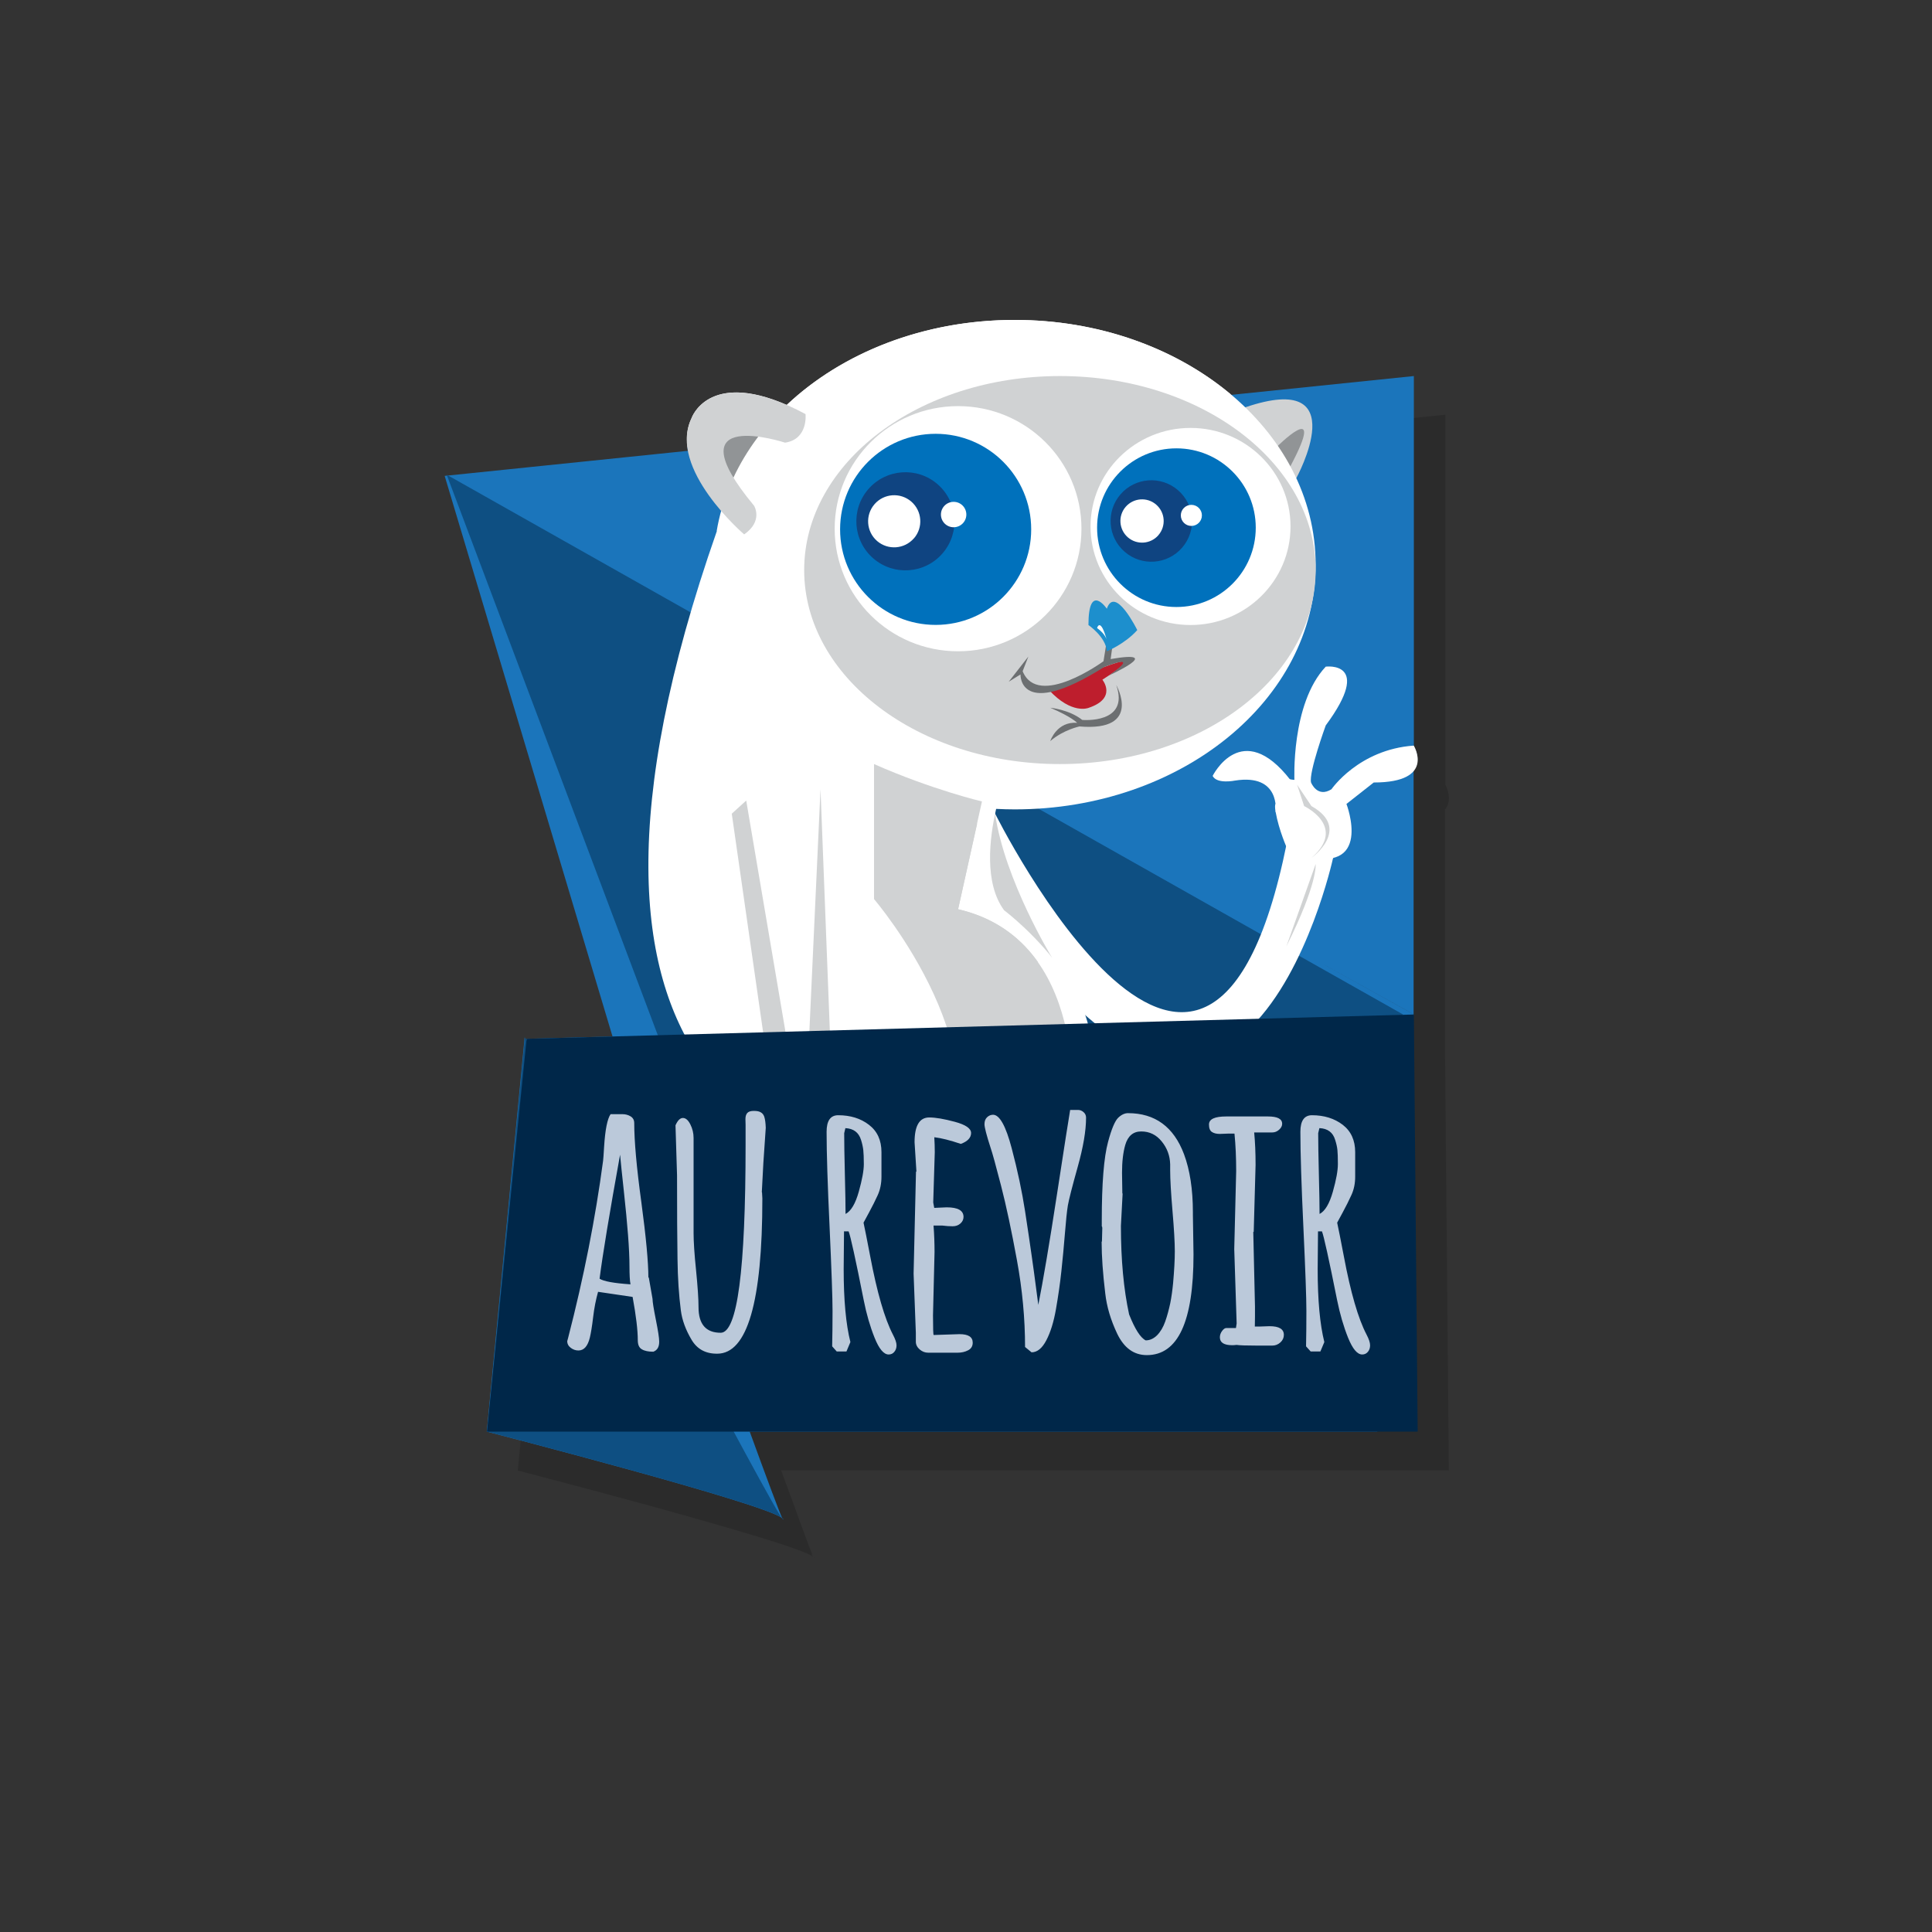 <svg xmlns="http://www.w3.org/2000/svg" width="250" height="250" viewBox="0 0 250 250"><rect x="0" y="0" width="250" height="250" fill="#333333" stroke="none"/><path d="M105.085 201.072c-.02-.05-.04-.1-.063-.152l-.086-.217c-.026-.066-.056-.14-.084-.215-.034-.086-.065-.168-.104-.264-.018-.047-.04-.1-.057-.148-.08-.207-.16-.436-.26-.683l-.12-.323c-.05-.125-.1-.256-.14-.39l-.12-.324c-.05-.147-.11-.298-.17-.455l-.14-.38-.32-.87c-.05-.14-.1-.27-.15-.42-.09-.24-.18-.48-.27-.74l-.04-.11c-.55-1.49-1.18-3.21-1.88-5.12h86.4l-.49-53.97v-31.54c.13-.15.22-.32.29-.48.01-.01.01-.02.02-.03.07-.15.11-.31.14-.47l.01-.04c.03-.16.04-.32.04-.48v-.01c0-.16-.02-.31-.05-.46v-.03c-.02-.14-.06-.27-.09-.39l-.01-.04c-.03-.12-.07-.23-.11-.33v-.01c-.08-.21-.16-.36-.2-.42v-47.9L163.4 56.1c-4.44-3.74-10-6.6-16.24-8.21h-.02c-.58-.14-1.166-.28-1.75-.41l-.14-.03c-.55-.11-1.11-.22-1.67-.31l-.26-.05c-.52-.08-1.06-.16-1.58-.23-.124-.01-.24-.04-.366-.05-.5-.06-1.01-.11-1.52-.16-.15-.01-.31-.03-.46-.05-.5-.04-1-.06-1.5-.09l-.51-.03c-.67-.03-1.34-.04-2.02-.04-.683 0-1.36.02-2.034.05-.216.01-.427.03-.64.04-.465.03-.93.06-1.387.1-.24.02-.48.05-.72.07-.436.04-.867.09-1.3.15l-.7.09c-.46.07-.92.145-1.373.22-.19.036-.38.066-.564.1-1.296.24-2.565.535-3.81.88-.14.04-.28.087-.424.13-.48.136-.95.28-1.42.43l-.52.174c-.45.15-.89.306-1.32.47l-.49.18c-.474.187-.94.378-1.41.577-.1.05-.21.09-.32.14-1.17.52-2.304 1.08-3.4 1.68-.05.03-.103.06-.16.09-.48.27-.955.55-1.42.84l-.3.19c-.427.27-.845.54-1.255.82-.1.07-.196.13-.29.2-.44.31-.87.62-1.29.94-.05.04-.108.08-.158.12-.98.74-1.9 1.53-2.78 2.36l-.01.01-.02-.01c-2.55-1.11-4.59-1.56-6.22-1.61h-.01c-.2-.01-.39-.01-.57 0h-.03l-.53.03h-.03l-.5.06h-.03c-.16.03-.32.06-.47.09h-.01c-1.55.36-2.53 1.13-3.12 1.82l-.02.02-.15.18-.03.03c-.05.06-.09.11-.12.16l-.03.04-.1.15-.03.04-.08.13-.03.04-.06.11-.02.05-.05.09-.02.04-.04.07-.02.04-.02.04-.02.03c0 .01-.01.02-.01.02-.01.01-.01.02-.01.02-.14.28-.24.57-.33.86l-.04.13c-.31 1.06-.31 2.15-.11 3.25l-31 3.14-.19-.1.03.13-.28.03 21.72 72.54-11.13.31-.03.36-.2-.54L67 190.29l.78.2.147.04c.026 0 .06.01.085.02l1.464.38.14.04c2.85.75 7.71 2.03 12.95 3.46l1.74.48c.03.01.06.01.09.02.57.15 1.13.31 1.7.47l.1.03 1.67.47.12.03c.54.15 1.09.3 1.63.46.05.01.11.03.17.05l1.53.43.24.07c.49.14.98.28 1.47.43l.22.06c.47.13.94.27 1.4.4l.27.08c.43.12.86.25 1.27.38l.31.09c.39.12.78.23 1.16.35.11.03.23.06.34.1.36.11.71.22 1.05.32.11.04.23.07.34.11l.92.29c.12.04.25.08.37.12.27.09.53.17.79.26l.36.12c.23.08.44.15.66.23l.35.12c.19.06.35.13.52.19l.33.12c.14.05.26.1.39.16.1.04.21.08.3.12l.26.13c.08.04.17.08.24.12.06.03.1.06.14.09.06.04.12.08.16.11.02.01.01.02.02.04l-.02-.03-.05-.11-.04-.1-.08-.18zm.263.536c0-.033-.043-.075-.082-.116.053.114.083.16.082.116z" opacity=".15"/><path fill="#1B75BB" d="M101.348 196.608c0-.04-.036-.09-.095-.144.064.14.097.19.095.144z"/><path fill="#FFF" d="M159.2 50.985c-7.075-5.907-16.954-9.586-27.896-9.586-11.792 0-22.354 4.26-29.493 11-10.22-4.45-12.32 1.7-12.32 1.7-.59 1.21-.7 2.49-.53 3.77 22.31 9.86 52.68 12.71 70.25-6.9z"/><path fill="#1B75BB" d="M182.953 96.516V48.66l-23.62 2.433c-.044-.037-.09-.07-.134-.107-17.57 19.61-47.94 16.76-70.25 6.897.02.152.02.304.05.455l-31.46 3.24 21.72 72.54-11.14.305-.03.363-.2-.547-4.9 51.01s36.19 9.33 38.23 11.21c-.39-.85-1.96-5.05-4.21-11.22h81.21l4.7-53.98-14.62-8.13 14.62 8.12V99.73c1.03-1.285.15-2.96 0-3.217zm-48.008 8.076l6.977 3.877-6.977-3.88z"/><path fill="#0E4F82" d="M67.926 134.238s33.474 63.852 33.42 62.37S63.02 185.25 63.02 185.25l4.906-51.012zm113.634-2.963L57.8 61.425l43.793 116.264"/><path fill="#FFF" d="M128.646 105.048s28.35 57.316 38.346 1.513c0 0 6.795 2.23 5.48 4.57 0 0-12.595 57.53-46.714 1.38-.002 0-5.23-5.79 2.888-7.46z"/><path fill="#FFF" d="M166.992 100.944c-6.313-8.148-10.078-.54-10.078-.54.557 1.095 2.902.6 2.902.6 5.926-.925 5.246 4.044 5.246 4.044l3.69 4.723"/><path fill="#FFF" d="M166.543 109.772s-1.05-2.3-1.48-4.724c-.43-2.427 1.172.124 1.172.124l1.08-3.18.186-.956s-.49-9.945 4.05-14.772c0 0 6.21-.804 0 7.603 0 0-2.22 6.09-1.9 7.387 0 0 .79 2.032 2.64.876 0 0 3.52-5.145 10.65-5.65 0 0 2.92 4.774-5.18 4.774l-3.53 2.776s3.63 9.445-6.1 6.574"/><path fill="#FFF" d="M168.754 100.604s-.598.926-3.766-.37 3.766 7.41 3.766 7.41v-7.04zM112.06 96.48l17.858 5.65-2.02 2.918 7.285 13.577 3.602 7.195.523 8.727-45.625 2.328S90.63 107.25 90.47 106.75c-.16-.5 14.588-10.873 14.588-10.873l7 .602z"/><path fill="#D0D2D3" d="M136.125 123.91s-6.125-10.002-7.36-18.62l-7.025 3.947 2.053 13.844 5.715 2.87 6.617-2.04zm31.617-62.043s7.717-14.035-6.607-9.16c-14.328 4.875 6.607 9.16 6.607 9.16z"/><path fill="#919496" d="M165.04 57.996s6.866-6.93 1.93 2.346c-4.937 9.28-1.93-2.346-1.93-2.346zm-64.462-2.62l-4.02 8.792s-12.36-15.376 4.02-8.793z"/><path fill="#FFF" d="M92.74 68.708c2.612-15.426 18.877-27.31 38.565-27.31 21.51 0 38.94 14.18 38.94 31.67 0 17.49-17.433 31.667-38.94 31.667-.81 0-1.605-.025-2.404-.065-.86 3.76-1.58 9.59 1.03 13.118 0 0 17.87 13.357 8.75 26.046.01-.093 2.35-22.236-14.7-26.18l3.1-13.946s-6.44-1.514-13.96-4.837v17.48s17.99 21 7.8 35.22c-17.81-.54-53.65-10.07-28.16-82.85z"/><path fill="#D0D2D3" d="M113.1 116.34V98.87c7.524 3.324 13.964 4.838 13.964 4.838l-3.092 13.947c17.045 3.943 14.71 26.086 14.7 26.18-1.778 2.476-2.673 3.313-6.843 5.636 0 0-5.62 2.25-10.93 2.09 10.18-14.22-7.8-35.22-7.8-35.22z"/><ellipse fill="#D0D2D3" cx="137.154" cy="73.766" rx="33.094" ry="25.105"/><path fill="#D0D2D3" d="M104.234 53.574s.38 3.253-2.646 3.706c0 0-14.82-4.84-4.008 8.166 0 0 1.21 1.967-1.285 3.705 0 0-9.98-8.54-6.805-15.04 0 0 2.42-7.11 14.744-.53z"/><ellipse fill="#FFF" cx="154.055" cy="68.125" rx="12.938" ry="12.752"/><ellipse fill="#FFF" cx="123.973" cy="68.414" rx="15.967" ry="15.862"/><path fill="#6C6F71" d="M135.908 95.877s.846-2.56 3.477-2.34c0 0-.7-.77-3.477-1.954 0 0 2.455.233 4.133 1.574 0 0 6.18.563 4.4-4.52 0 0 3.46 6.063-4.76 5.364 0 .01-2.02.4-3.76 1.88z"/><path fill="#BE1E2D" d="M142.648 87.953s1.977 2.396-1.803 3.65c0 0-2.146.89-5.092-2.298 0 0 16.395-7.432 6.895-1.352z"/><path fill="#D0D2D3" d="M106.174 102.13l1.83 47.384-7.426-3.183-5.887-41.04 1.87-1.7 7.51 44.24"/><path fill="#6C6F71" d="M143.225 82.848l-.432 2.715s-8.475 6.198-10.463 1.29l.74-1.896-2.543 3.26 1.525-.944s-.232 6.02 10.83-.965c0 0 5.092-2.05.604 1.1 0 0 7.455-3.375.232-2.125L144 83.2l-.775-.352z"/><path fill="#1D8FCD" d="M147.162 81.533s-2.877-5.856-3.938-2.765c0 0-2.38-3.48-2.38 2.11 0 0 2.255 1.535 2.38 3.397 0 0 2.33-.936 3.938-2.742z"/><path fill="#FFF" d="M143.225 82.848s-.146-.79-1.262-1.578c0 0 .412-1.516 1.262 1.578z"/><path fill="#D0D2D3" d="M167.84 101.53l.914 2.777s5.594 2.63.975 6.686c0 0 5.21-3.745-.03-6.686l-1.86-2.777zm2.406 10.28s.293 2.5-3.79 10.646l3.79-10.647z"/><path fill="#002749" d="M68.144 134.422L63.02 185.25h120.425l-.492-53.975"/><circle fill="#0071BC" cx="121.072" cy="68.498" r="12.364"/><path fill="#0F4481" d="M121.96 71.61c2.297-2.653 2.008-6.66-.645-8.957-2.65-2.293-6.658-2.006-8.957.647-2.293 2.65-2.005 6.66.646 8.956 2.654 2.295 6.663 2.005 8.956-.646z"/><path fill="#FFF" d="M118.263 69.664c1.222-1.41 1.064-3.54-.344-4.76-1.41-1.218-3.54-1.067-4.76.343-1.22 1.41-1.07 3.542.34 4.762 1.41 1.21 3.53 1.06 4.76-.35z"/><circle fill="#FFF" cx="123.4" cy="66.582" r="1.644"/><circle fill="#0071BC" cx="152.229" cy="68.281" r="10.265"/><path fill="#0F4481" d="M152.967 70.867c1.904-2.204 1.666-5.53-.535-7.437-2.2-1.904-5.53-1.666-7.438.537-1.902 2.2-1.664 5.53.54 7.436 2.198 1.904 5.53 1.664 7.433-.536z"/><path fill="#FFF" d="M149.896 69.25c1.014-1.17.885-2.938-.285-3.95-1.16-1.012-2.93-.888-3.95.283-1.01 1.17-.88 2.94.29 3.954 1.17 1.01 2.94.88 3.95-.287z"/><circle fill="#FFF" cx="154.162" cy="66.691" r="1.364"/><path d="M83.95 165.286l.487 2.785c0 .37.144 1.27.43 2.7.288 1.43.432 2.37.432 2.81v.05c0 .67-.25 1.09-.76 1.28-.64 0-1.13-.1-1.48-.31-.36-.2-.53-.6-.53-1.19 0-1.28-.22-3.14-.67-5.59l-4.47-.66c-.28 1-.5 2.1-.64 3.3s-.29 2.06-.42 2.61c-.27 1.12-.76 1.68-1.48 1.68-.36 0-.68-.11-.99-.34-.3-.22-.46-.52-.46-.87l.11-.4c2.03-7.85 3.54-15.5 4.53-22.94.03-.2.07-.81.13-1.81.14-2.21.42-3.61.84-4.22h1.52c.41 0 .77.1 1.08.29.31.2.46.48.46.87 0 2.3.3 5.71.92 10.23.61 4.53.91 7.78.91 9.77zm-2.364.906c-.088-.44-.133-1.212-.133-2.31s-.063-2.46-.188-4.09-.306-3.52-.542-5.68c-.236-2.158-.398-3.725-.486-4.696-1.37 7.59-2.254 12.938-2.652 16.046.516.34 1.85.584 4 .73zm17.02-11.89l.043.773c0 13.395-1.95 20.092-5.84 20.092-1.51.014-2.62-.597-3.34-1.835-.75-1.267-1.21-2.527-1.37-3.78-.25-1.93-.4-4.144-.43-6.642-.04-2.497-.06-6.104-.06-10.82l-.2-6.475c.28-.634.6-.95.96-.95s.68.275.96.828c.28.553.42 1.14.42 1.757v12.312c0 1.076.1 2.675.32 4.797.21 2.12.32 3.72.32 4.79 0 2.21.96 3.31 2.87 3.31 2.15 0 3.22-8.11 3.22-24.34v-2.54l-.02-.76c0-.36.08-.62.24-.8.16-.18.44-.27.85-.27s.71.06.92.2c.19.11.33.29.42.53.12.36.18.85.2 1.46l-.31 4.55-.2 3.78zm10.61 5.016l-.045 4.907c0 3.993.29 7.14.87 9.438l-.51 1.215h-1.26l-.59-.663c.03-1.355.05-2.877.05-4.563 0-1.688-.13-5.294-.38-10.82-.26-5.525-.39-9.65-.39-12.377 0-1.43.5-2.145 1.5-2.145 1.58 0 2.91.413 3.98 1.238 1.08.825 1.62 2.004 1.62 3.536v3.183c0 .87-.16 1.662-.48 2.376-.33.715-.7 1.467-1.13 2.255-.43.788-.66 1.227-.71 1.315.16.736.45 2.18.86 4.332.89 4.7 1.87 8.082 2.94 10.146.31.59.47 1.05.47 1.39 0 .33-.09.61-.28.84-.18.23-.43.35-.74.35-.63 0-1.24-.72-1.82-2.17s-1.05-3.06-1.4-4.83c-1.07-5.4-1.73-8.38-1.96-8.93h-.55zm.176-13.328l-.154.642c0 1.237.03 3.024.088 5.36.06 2.335.088 4.033.088 5.094.707-.368 1.278-1.33 1.713-2.884.435-1.555.652-2.744.652-3.57 0-.825-.03-1.433-.07-1.823-.05-.4-.14-.83-.29-1.3-.3-.98-.98-1.48-2.04-1.53zm9.194 5.637l-.242-3.824c0-2.136.633-3.205 1.9-3.205.81 0 1.915.188 3.315.564 1.39.375 2.1.858 2.1 1.447 0 .61-.45 1.09-1.33 1.41-1.4-.47-2.54-.76-3.43-.86.04.65.06 1.29.06 1.94l-.2 6.5c0 .03.04.26.13.7l1.61-.07c1.46 0 2.18.41 2.18 1.24 0 .32-.13.61-.4.85s-.6.36-1.01.36-.85-.03-1.32-.09h-1.15c.09 1.15.13 2.29.13 3.42l-.2 8.2c0 1.69.03 2.54.09 2.54l3.33-.11c1.15 0 1.72.36 1.72 1.1 0 .45-.2.79-.6.99-.4.21-.85.31-1.35.31h-3.82c-.4 0-.76-.14-1.08-.41s-.5-.6-.51-.98v-1.19l-.29-7.65.31-13.22zm15.737 17.395c.663-3.33 1.478-8.142 2.442-14.434s1.536-9.946 1.713-10.963h1.017c.266 0 .505.096.72.287s.32.428.32.707c0 1.69-.362 3.82-1.084 6.39-.72 2.57-1.14 4.23-1.27 4.97-.12.74-.25 1.95-.38 3.61s-.29 3.3-.46 4.9c-.17 1.61-.41 3.24-.7 4.91s-.71 3.01-1.25 4.04-1.17 1.55-1.91 1.55l-.84-.69c0-3.67-.35-7.41-1.05-11.23-.7-3.82-1.38-7.02-2.05-9.62-.67-2.59-1.12-4.24-1.36-4.93-.53-1.64-.79-2.65-.79-3.05 0-.4.12-.7.35-.91.23-.21.48-.31.76-.31.84 0 1.65 1.44 2.41 4.33.77 2.9 1.34 5.62 1.73 8.14.39 2.53.67 4.46.86 5.8.19 1.34.38 2.68.55 4.03.17 1.35.28 2.16.32 2.42zm8.267-8.377l.045-1.724c0-.14-.022-.22-.066-.22v-.81c0-4.74.27-8.12.81-10.12.45-1.69.9-2.74 1.32-3.14s.85-.59 1.26-.59c3.5 0 5.92 1.77 7.25 5.31.76 2.04 1.15 4.54 1.15 7.52v.33l.08 5.13c0 8.68-2.01 13.02-6.04 13.02-1.67 0-2.94-.92-3.83-2.76-.84-1.77-1.36-3.51-1.55-5.22-.31-2.57-.47-4.81-.47-6.69zm2.675-6.19l-.22 4.18c0 4.375.353 8.19 1.06 11.448.752 1.9 1.466 3.02 2.144 3.36.54 0 1.03-.222 1.48-.664.44-.45.79-1.04 1.05-1.78s.47-1.53.65-2.36c.16-.81.28-1.68.37-2.61.14-1.61.22-2.98.22-4.11s-.1-2.88-.3-5.22c-.2-2.35-.3-4.09-.3-5.24v-.8c-.03-1.11-.39-2.09-1.09-2.95-.7-.87-1.58-1.3-2.66-1.3-1.03 0-1.72.58-2.06 1.74-.28.97-.42 2.17-.42 3.6l.04 2.67zm16.908 4.975l.22 9.614v1.35l-.02 1.26h.597l1.304-.045c1.238 0 1.857.37 1.857 1.12 0 .38-.15.71-.45.98-.3.27-.65.41-1.05.41h-1.99c-1.37 0-2.24-.03-2.63-.09-.23.03-.42.04-.55.04-1.07 0-1.61-.34-1.61-1.02 0-.28.09-.55.27-.8.18-.25.36-.39.53-.4h1.28l.09-.6-.31-9.62.25-10.08c0-1.73-.07-3.35-.22-4.86h-.86l-1.04.04c-.44 0-.78-.09-1.03-.26s-.37-.49-.37-.96c0-.7.75-1.04 2.23-1.04h5.4c1.23 0 1.84.31 1.84.95 0 .28-.13.53-.4.77s-.56.35-.9.35h-2.32c.12 1.24.18 2.64.18 4.2l-.24 8.64zm8.377-.112l-.044 4.907c0 3.993.287 7.14.862 9.438l-.51 1.215h-1.26l-.596-.663c.03-1.355.044-2.877.044-4.563 0-1.688-.13-5.294-.387-10.82-.26-5.525-.39-9.65-.39-12.377 0-1.43.5-2.145 1.5-2.145 1.57 0 2.9.413 3.98 1.238 1.07.825 1.61 2.004 1.61 3.536v3.183c0 .87-.16 1.662-.49 2.376-.33.715-.7 1.467-1.13 2.255-.43.788-.67 1.227-.71 1.315.16.736.45 2.18.86 4.332.88 4.7 1.86 8.082 2.94 10.146.31.59.46 1.05.46 1.39 0 .33-.09.61-.28.84s-.43.35-.74.35c-.64 0-1.24-.72-1.83-2.17-.58-1.45-1.05-3.06-1.41-4.83-1.08-5.4-1.74-8.38-1.97-8.93h-.55zm.177-13.328l-.154.642c0 1.237.03 3.024.088 5.36.06 2.335.09 4.033.09 5.094.71-.368 1.28-1.33 1.72-2.884s.65-2.744.65-3.57c0-.825-.02-1.433-.06-1.823-.04-.4-.14-.83-.29-1.3-.29-.98-.97-1.48-2.03-1.53z" fill="#BBC9DA"/></svg>